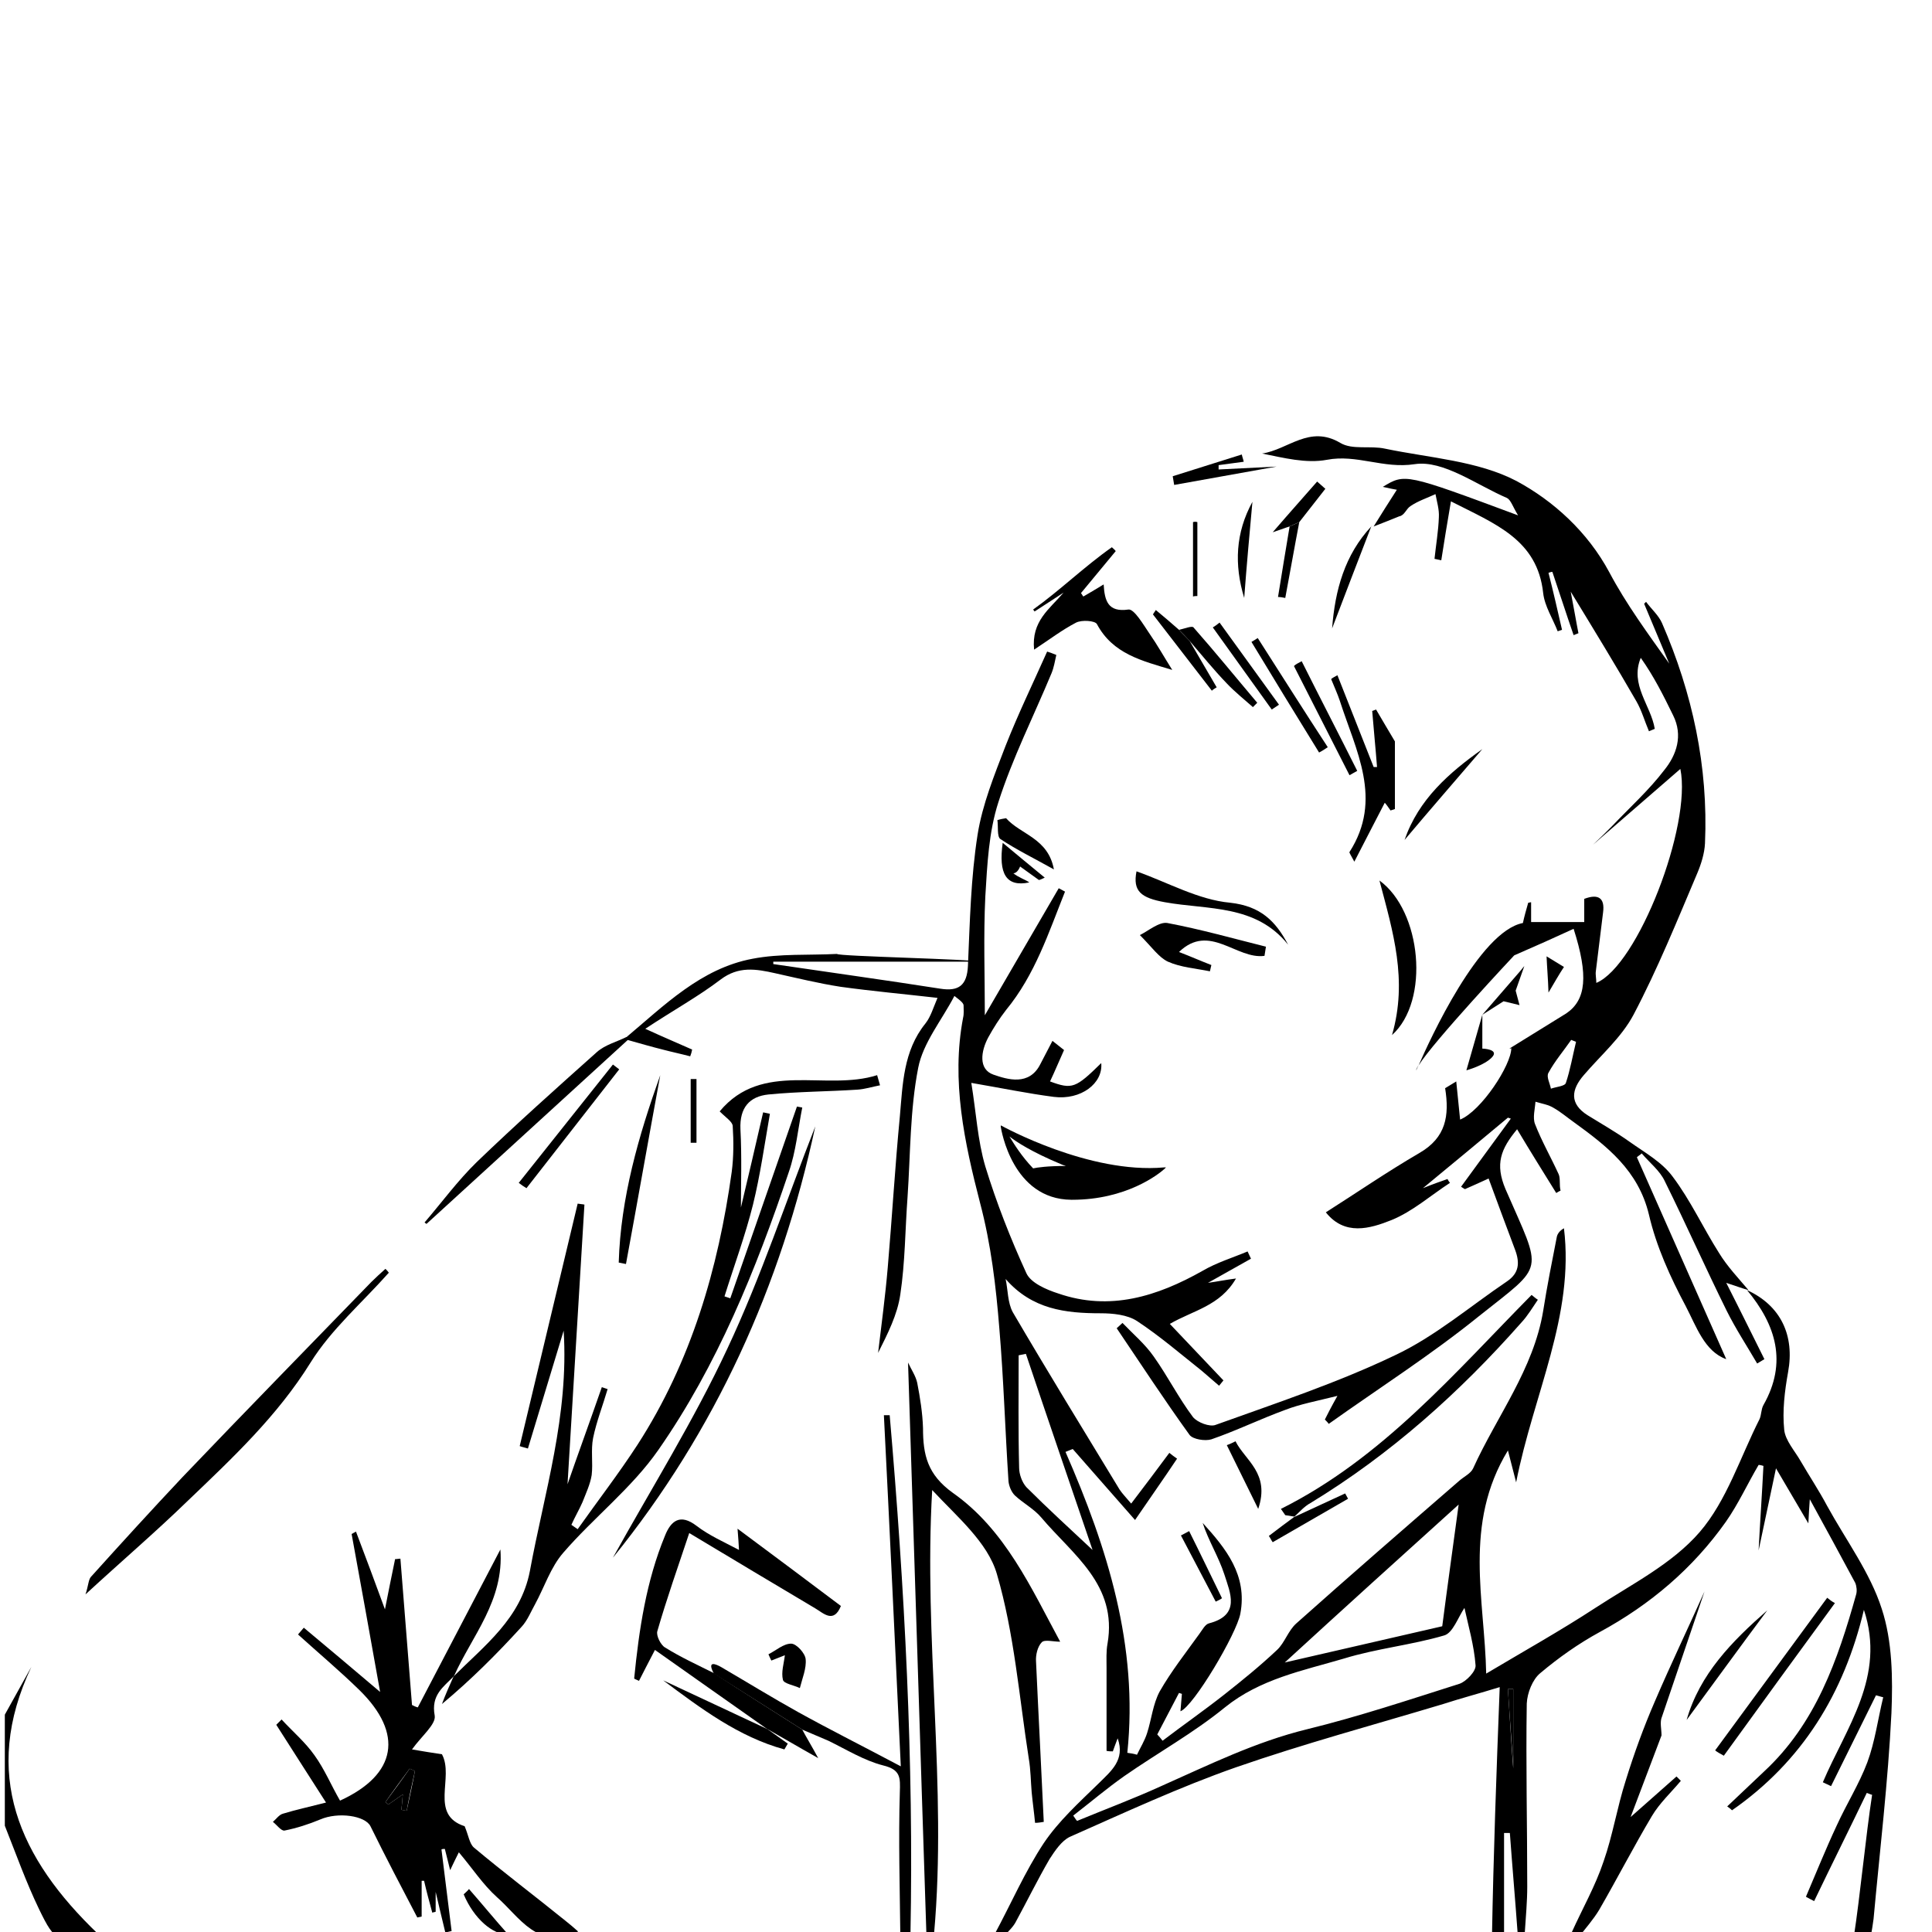 <?xml version="1.0" encoding="utf-8"?>
<!-- Generator: Adobe Illustrator 21.1.0, SVG Export Plug-In . SVG Version: 6.00 Build 0)  -->
<svg version="1.1" id="Sketch_xA0_Image_1_" xmlns="http://www.w3.org/2000/svg" xmlns:xlink="http://www.w3.org/1999/xlink"
	 x="0px" y="0px" viewBox="0 0 400 400" style="enable-background:new 0 0 400 400;" xml:space="preserve">
<path d="M1,355c1.8-3.3,3.7-6.6,5.5-9.9c-10.5,22.2-2.5,39.7,13.8,55.3c-8.3,1.9-8.8,1.9-12.2-5.1C5.4,389.7,3.3,383.8,1,378
	C1,370.3,1,362.7,1,355z"/>
<path d="M364.1,321c0.3-5.8,0.7-11.6,1-17.5c-0.3-0.1-0.7-0.2-1-0.2c-2.3,3.9-4.2,8.1-6.8,11.8c-6.8,9.6-15.6,17.1-26.1,22.8
	c-4.4,2.4-8.5,5.3-12.3,8.5c-1.6,1.3-2.7,4.1-2.8,6.3c-0.2,12.6,0.1,25.3,0.1,37.9c0,3.1-0.3,6.3-0.5,9.4c-0.5,0-1,0.1-1.5,0.1
	c-0.5-6.9-1.1-13.7-1.6-20.6c-0.4,0-0.8,0-1.2,0c0,7.1,0,14.2,0,21.3c-0.8,0-1.7,0-2.5,0c0.3-16.7,0.9-33.4,1.6-51.5
	c-4.2,1.3-8,2.3-11.7,3.5c-14.3,4.3-28.8,8.2-42.9,13.1c-11.7,4.1-23.1,9.4-34.4,14.4c-1.7,0.8-3.1,2.9-4.2,4.6
	c-2.5,4.3-4.7,8.8-7.1,13.2c-0.7,1.2-1.9,2.2-2.9,3.3c-0.5-0.3-0.9-0.6-1.4-0.9c3.4-6.3,6.3-13,10.2-18.9c3.1-4.6,7.3-8.4,11.3-12.3
	c2.6-2.6,5.6-4.9,4-9.4c-0.4,1-0.7,1.9-1,2.7c-0.4,0-0.8,0-1.3-0.1c0-5.7,0-11.4,0-17.2c0-1.7-0.1-3.4,0.2-5
	c2.1-12.2-7.2-18.4-13.7-26.1c-1.5-1.8-3.8-3-5.5-4.6c-0.7-0.7-1.2-1.9-1.3-2.9c-0.7-10.6-1-21.1-1.9-31.7c-0.7-8.7-1.7-17.3-4-26
	c-3.2-12.4-6-25.2-3.5-38.3c0.2-0.8,0.1-1.7,0.1-2.5c0-0.4-0.3-0.8-1.9-2c-2.6,5-6.5,9.7-7.5,14.9c-1.7,8.7-1.6,17.8-2.2,26.7
	c-0.5,6.7-0.5,13.6-1.5,20.2c-0.6,4.2-2.6,8.1-4.6,12.1c0.7-5.9,1.5-11.8,2-17.7c0.9-10.4,1.5-20.8,2.5-31.2
	c0.6-6.7,0.7-13.6,5.3-19.3c1.1-1.4,1.6-3.2,2.5-5.3c-7-0.8-13.6-1.4-20.1-2.3c-4.5-0.7-9-1.8-13.5-2.8c-4-0.9-7.6-1.5-11.3,1.3
	c-4.6,3.5-9.7,6.3-15.6,10.2c3.9,1.8,6.8,3,9.7,4.3c-0.1,0.5-0.2,0.9-0.4,1.4c-1.9-0.5-3.8-0.9-5.7-1.4c-2.4-0.6-4.8-1.3-7.3-2
	c-0.1-0.1-0.2-0.3-0.4-0.4c8-6.7,15.6-14.4,26.3-16.4c5.7-1.1,11.7-0.7,17.5-1c0,0.5,29,1.1,29,1.6c-4.4,0-37.8,0-42.2,0
	c0,0.2,0,0.3,0,0.5c11.5,1.7,23.1,3.3,34.6,5.1c3.8,0.6,5.5-0.7,5.7-4.7c0.4-9.1,0.6-18.3,2-27.2c1-6.3,3.5-12.4,5.8-18.4
	c2.6-6.6,5.7-13,8.6-19.5c0.6,0.2,1.2,0.4,1.9,0.7c-0.3,1.3-0.5,2.6-1,3.8c-3.7,8.9-8.1,17.6-11,26.7c-2,6.2-2.3,12.9-2.7,19.5
	c-0.4,8.2-0.1,16.5-0.1,24.6c4.9-8.4,10.1-17.4,15.3-26.3c0.4,0.2,0.9,0.5,1.3,0.7c-3.4,8.5-6.2,17.2-12.2,24.5
	c-1.4,1.8-2.6,3.7-3.7,5.7c-1.5,2.8-2.1,6.6,1.1,7.7c2.9,1,7.4,2.4,9.7-2.2c0.8-1.6,1.7-3.2,2.5-4.8c0.8,0.6,1.6,1.3,2.4,1.9
	c-1,2.2-1.9,4.4-2.9,6.5c4.6,1.7,5.3,1.4,10.6-3.8c0.4,4.2-4.2,7.7-9.8,7c-5.4-0.7-10.7-1.8-17.1-2.9c1,6.1,1.3,11.9,2.9,17.3
	c2.3,7.5,5.2,14.9,8.5,22.1c0.9,2,4.1,3.4,6.6,4.2c10.7,3.7,20.5,0.6,29.9-4.7c2.9-1.7,6.2-2.7,9.3-4c0.2,0.5,0.5,1,0.7,1.5
	c-2.7,1.5-5.5,3.1-8.9,5c2.1-0.3,3.5-0.6,5.8-0.9c-3.3,5.7-8.9,6.6-13.7,9.4c3.7,3.9,7.4,7.8,11.1,11.7c-0.3,0.4-0.6,0.7-0.9,1.1
	c-1.2-1-2.4-2.1-3.6-3.1c-4.4-3.5-8.7-7.2-13.4-10.3c-2-1.3-5-1.6-7.5-1.6c-7.3,0-14.2-0.8-19.7-7.1c0.5,2.3,0.4,4.9,1.5,6.9
	c7.2,12.3,14.7,24.5,22.1,36.7c0.6,0.9,1.4,1.7,2.4,2.9c2.8-3.7,5.4-7.1,7.9-10.5c0.5,0.4,1,0.8,1.6,1.2c-2.8,4.2-5.7,8.3-8.7,12.7
	c-4.8-5.5-8.9-10.1-12.9-14.7c-0.5,0.2-1,0.4-1.5,0.6c8.7,19.9,15.1,40.2,12.8,62.3c0.7,0.1,1.4,0.2,2,0.4c0.7-1.5,1.6-2.9,2.1-4.5
	c0.9-2.8,1.2-6,2.6-8.6c2.4-4.2,5.4-8,8.2-11.9c0.6-0.8,1.2-2,2-2.2c6.6-1.7,4.4-6.3,3.2-10.1c-1.2-3.7-3.3-7-4.5-10.7
	c4.8,5.3,9.3,10.8,7.8,18.8c-0.8,4.2-9.7,19.2-12.4,20.2c0.1-1.3,0.2-2.4,0.3-3.6c-0.2-0.1-0.4-0.1-0.6-0.2c-1.5,2.9-3,5.7-4.5,8.6
	c0.4,0.4,0.7,0.8,1.1,1.3c4.2-3.2,8.5-6.2,12.7-9.5c3.8-3,7.5-6,11-9.3c1.6-1.5,2.3-4,4-5.5c11.1-9.9,22.4-19.7,33.7-29.5
	c1-0.9,2.4-1.5,2.9-2.6c4.9-10.8,12.5-20.5,14.5-32.6c0.8-5.1,1.8-10.1,2.8-15.2c0.1-0.7,0.6-1.4,1.5-1.9
	c2.2,18.1-6.3,34.3-9.9,52.6c-0.7-2.7-1.1-4.3-1.7-6.6c-9.3,15.3-4.8,30.9-4.5,46.2c7.9-4.7,15.4-8.9,22.6-13.6
	c7.5-4.9,15.9-9.1,21.6-15.7c5.6-6.5,8.4-15.5,12.4-23.4c0.4-0.9,0.3-2,0.8-2.9c5-8.8,2.6-16.6-3.4-23.8l0,0c7,3.2,9.9,9.4,8.5,17
	c-0.7,3.9-1.2,8-0.8,11.9c0.2,2.2,2.2,4.4,3.4,6.5c1.8,3.1,3.8,6.1,5.5,9.3c3.9,7.1,8.9,13.8,11.3,21.3c2.2,6.7,2.3,14.4,2,21.6
	c-0.7,14.2-2.4,28.4-3.7,42.6c-0.3,2.1-0.8,5.6-0.9,3.7c-0.5-2.1-0.8,0.8-1,0.1c-0.3,0.3-0.3-0.7-0.3-0.5c-0.1,0.1-0.3-0.3-0.4-0.2
	c-0.3,0.4-0.1,0.6-1.5,0.7c1.3-8.4,2.5-21.1,3.8-29.5c-0.4-0.1-0.8-0.3-1.1-0.4c-3.6,7.5-7.3,14.9-10.9,22.4
	c-0.6-0.3-1.2-0.6-1.7-0.9c2.1-4.9,4.1-9.9,6.4-14.8c2-4.4,4.6-8.5,6.3-13c1.6-4.3,2.2-9,3.3-13.5c-0.5-0.1-1-0.3-1.5-0.4
	c-3.1,6.3-6.2,12.5-9.3,18.8c-0.6-0.3-1.1-0.5-1.7-0.8c4.8-11.3,13.1-21.9,8.5-35.7c-4.1,17.3-12.8,31.4-27.3,41.5
	c-0.3-0.3-0.7-0.6-1-0.8c2.5-2.4,5.1-4.8,7.6-7.2c10.7-9.9,15.3-23.1,19.1-36.7c0.2-0.7,0.1-1.7-0.2-2.4c-3-5.6-6-11.1-9.4-17.3
	c-0.1,1.7-0.2,2.6-0.3,5c-2.5-4.2-4.2-7.2-6.7-11.4 M303.2,332.9c-1.3,1.9-2.4,5.2-4.2,5.7c-6.8,2-14,2.7-20.8,4.8
	c-8.5,2.5-17.3,4.2-24.6,10.1c-6.5,5.3-13.9,9.4-20.8,14.2c-3.7,2.6-7.1,5.5-10.6,8.2c0.3,0.4,0.5,0.8,0.8,1.1
	c5.8-2.4,11.7-4.6,17.4-7.2c9.9-4.4,19.6-9.2,30.3-11.8c10.6-2.6,21.1-6.1,31.5-9.4c1.4-0.5,3.4-2.6,3.3-3.8
	C305.2,340.7,304,336.6,303.2,332.9z M266,344.2c11.7-2.7,22.6-5.2,32.6-7.5c1.1-8.5,2.2-16.3,3.4-25.2
	C289.6,322.7,278.1,333.1,266,344.2z M226.2,320.9c-4.7-13.8-9.3-27.2-13.8-40.6c-0.5,0.1-1,0.2-1.5,0.3c0,7.8-0.1,15.5,0.1,23.3
	c0,1.3,0.6,3,1.5,4C216.9,312.3,221.5,316.5,226.2,320.9z M313.5,368.8c-0.1,0-0.2-0.1-0.2-0.1c0-6.3,0-12.7,0-19
	c-0.4,0-0.7,0-1.1,0C312.6,356,313,362.4,313.5,368.8z"/>
<path d="M94,347c-2.2,2.3-4.8,3.9-4,8.2c0.3,1.8-2.7,4.2-4.7,7c2.3,0.4,4.2,0.7,6.2,1c2.6,4.8-2.7,12.5,4.7,14.9
	c0.8,1.9,1,3.6,1.9,4.4c6.2,5.2,12.7,10.1,19,15.2c0.9,0.7,1.7,1.4,2.6,2.2c-8.4,4-12.1-3-16.8-7.1c-2.9-2.6-5.1-6-7.9-9.3
	c-0.6,1.2-1.1,2.2-1.8,3.7c-0.4-1.7-0.8-3.1-1.1-4.4c-0.2,0-0.5,0-0.7,0.1c0.7,5.6,1.4,11.3,2.1,16.9c-0.4,0.1-0.9,0.2-1.3,0.3
	c-0.7-2.9-1.4-5.8-2-8.4c0,1.1,0,2.6,0,4.1c-0.2,0.1-0.5,0.1-0.7,0.2c-0.6-2.2-1.2-4.4-1.7-6.6c-0.2,0-0.3,0-0.5,0
	c0,2.5,0,4.9,0,7.4c-0.3,0.1-0.6,0.1-0.9,0.2c-3.3-6.3-6.6-12.6-9.7-18.9c-1.1-2.2-6.7-3-10.4-1.4c-2.4,1-4.9,1.8-7.4,2.3
	c-0.7,0.1-1.6-1.2-2.4-1.8c0.7-0.6,1.3-1.5,2.1-1.7c2.6-0.8,5.4-1.4,8.9-2.3c-3.7-5.8-7-10.9-10.3-16.1c0.4-0.4,0.7-0.7,1.1-1.1
	c2.3,2.5,4.9,4.7,6.8,7.4c2.1,2.9,3.5,6.3,5.3,9.4c11.8-5.4,13.2-13.9,4-22.9c-4.1-4-8.5-7.7-12.7-11.5c0.4-0.5,0.8-0.9,1.2-1.4
	c4.9,4.1,9.8,8.2,15.8,13.3c-2.1-11.8-4-22.3-5.9-32.7c0.3-0.2,0.6-0.3,0.9-0.5c2,5.3,4,10.6,6,16.1c0.7-3.6,1.4-7,2.1-10.4
	c0.4,0,0.8-0.1,1.1-0.1c0.8,10.1,1.6,20.2,2.4,30.3c0.4,0.2,0.8,0.4,1.2,0.5c5.6-10.7,11.2-21.4,17.1-32.7
	C104.4,331.4,97.7,338.7,94,347L94,347z M85.9,366.7c-0.4-0.2-0.7-0.4-1.1-0.5c-1.7,2.3-3.4,4.6-5,6.9c0.2,0.2,0.4,0.3,0.6,0.5
	c0.9-0.6,1.7-1.2,3-2.1c-0.1,1.4-0.2,2.3-0.3,3.2c0.4,0.1,0.8,0.1,1.1,0.2C84.8,372.1,85.4,369.4,85.9,366.7z"/>
<path d="M93.9,347.1c6.4-6.4,13.9-12,15.8-21.8c3-16.3,8.1-32.2,7-49.8c-2.6,8.6-5,16.5-7.4,24.4c-0.6-0.2-1.2-0.3-1.7-0.5
	c4-16.7,8-33.5,12-50.2c0.5,0.1,1,0.1,1.4,0.2c-1.2,19.7-2.4,39.5-3.5,57.9c2-5.8,4.6-12.9,7.1-20.1c0.4,0.1,0.8,0.3,1.2,0.4
	c-1,3.4-2.3,6.7-3,10.1c-0.5,2.5,0,5.2-0.3,7.7c-0.3,1.9-1.2,3.8-1.9,5.6c-0.7,1.6-1.6,3.1-2.3,4.7c0.4,0.3,0.9,0.6,1.3,0.9
	c4.1-5.8,8.5-11.5,12.4-17.5c11.1-17.2,16.7-36.4,19.5-56.5c0.4-3.1,0.4-6.3,0.2-9.5c-0.1-0.9-1.4-1.7-2.7-3
	c8.8-10.6,21.9-4.1,32.6-7.5c0.2,0.7,0.4,1.4,0.6,2.1c-1.6,0.3-3.1,0.8-4.7,0.9c-6.1,0.4-12.3,0.4-18.4,1c-3.9,0.4-6,2.7-5.8,7.2
	c0.3,5.7,0.1,11.5,0.1,16.2c1.4-5.8,3-12.8,4.6-19.7c0.5,0.1,1,0.2,1.4,0.3c-1.1,6.3-2,12.7-3.5,18.8c-1.6,6.4-3.9,12.6-5.9,19
	c0.4,0.1,0.8,0.3,1.2,0.4c4.6-13.2,9.2-26.5,13.8-39.7c0.4,0.1,0.7,0.1,1.1,0.2c-0.9,4.5-1.3,9.1-2.8,13.4
	c-6.8,20.2-14.8,40-27,57.5c-5.5,7.9-13.4,14-19.7,21.3c-2.6,3-3.9,7.1-5.8,10.6c-0.9,1.6-1.6,3.4-2.8,4.7c-5.1,5.6-10.5,11-16.5,16
	C92.2,350.9,93.1,348.9,93.9,347.1C94,347,93.9,347.1,93.9,347.1z"/>
<path d="M191.8,400.4c-1.3-39.3-2.5-78.6-3.8-118.3c0.7,1.5,1.6,2.8,1.9,4.2c0.6,3.1,1.1,6.2,1.2,9.4c0,5.5,0.9,9.6,6.2,13.4
	c10.8,7.6,16.2,19.7,22.2,30.8c-1.4,0-3.2-0.5-3.8,0.1c-0.9,0.9-1.3,2.7-1.2,4c0.5,11.1,1.1,22.2,1.6,33.2c-0.6,0.1-1.2,0.2-1.8,0.2
	c-0.2-2.1-0.5-4.2-0.7-6.3c-0.2-2.3-0.2-4.7-0.6-7c-2-12.8-3-25.9-6.6-38.2c-1.9-6.6-8.3-11.9-13.4-17.4
	c-1.8,30.9,3.1,61.3,0.4,91.7C193,400.4,192.4,400.4,191.8,400.4z"/>
<path d="M166.1,358.1c0.9,1.7,1.9,3.3,3.3,5.9c-4.1-2.3-7.3-4.2-10.5-6l0.1,0.1c-7.7-5.4-15.3-10.8-23.4-16.5
	c-1.4,2.7-2.4,4.6-3.3,6.4c-0.4-0.2-1-0.4-1-0.5c1-10.1,2.5-20.2,6.4-29.6c1.2-3,3.1-4.6,6.5-2c2.6,2,5.6,3.3,8.8,5
	c-0.1-1.5-0.1-2.1-0.3-4.4c7.8,5.8,14.5,10.8,21.4,16c-1.5,3.7-3.6,1.5-5.3,0.5c-8.6-5.1-17.1-10.2-26.1-15.6
	c-2.4,7.2-4.7,13.7-6.6,20.3c-0.3,0.9,0.7,2.9,1.6,3.4c3.2,2,6.7,3.6,10.1,5.3C153.9,350.4,160,354.2,166.1,358.1z"/>
<path d="M166.1,358.1c-6.1-3.9-12.2-7.7-18.3-11.6c-1.5-2.8,0.4-2,1.6-1.3c5.3,3.1,10.5,6.3,15.9,9.3c6.5,3.6,13.1,6.9,21.2,11.2
	c-1.2-25.4-2.3-49.1-3.5-72.7c0.4,0,0.8,0,1.2,0c3.1,35.8,5,71.6,4.3,107.5c-0.7,0-1.4,0-2.1,0.1c-0.1-9.8-0.4-19.6-0.1-29.5
	c0.1-3.1,0.2-4.7-3.5-5.6c-3.9-1-7.6-3.3-11.3-5.1C169.7,359.6,167.9,358.9,166.1,358.1z"/>
<path d="M80.5,263.5c-5.5,6.2-11.9,11.7-16.2,18.6c-6.9,11.1-16.2,19.8-25.5,28.7c-6.6,6.4-13.5,12.3-21.1,19.3
	c0.6-1.8,0.6-3,1.1-3.6c6.3-7,12.6-13.9,19-20.7c12.9-13.5,26-26.9,39.1-40.4c0.9-0.9,1.9-1.8,2.9-2.7
	C80.1,263,80.3,263.2,80.5,263.5z"/>
<path d="M344.1,355.4c-0.5,1.1-0.1,2.6-0.1,3.9c-2,5.3-4,10.6-6.4,16.9c3.7-3.3,6.6-5.8,9.5-8.4c0.3,0.3,0.6,0.6,0.9,0.9
	c-2,2.4-4.4,4.6-6,7.3c-3.8,6.4-7.2,13-10.9,19.4c-1.2,2-2.8,3.8-4.2,5.6c-0.5-0.3-1-0.6-1.5-0.9c2.2-4.9,4.9-9.6,6.6-14.7
	c1.9-5.4,2.8-11.2,4.6-16.8c1.7-5.5,3.7-11,6-16.3c3.3-7.7,6.9-15.2,10.3-22.8"/>
<path d="M231,114.1c-2.4,2.9-4.8,5.8-7.2,8.7c0.2,0.2,0.3,0.5,0.5,0.7c1.2-0.7,2.4-1.4,4.2-2.5c0.2,3.4,0.9,5.8,5.1,5.2
	c1.2-0.2,3.1,3.1,4.4,5c1.6,2.3,3,4.8,4.7,7.5c-6.3-1.9-12.3-3.3-15.6-9.5c-0.4-0.7-3.1-0.9-4.3-0.3c-2.9,1.5-5.5,3.5-8.7,5.6
	c-0.6-5.9,3.2-8.4,6.1-11.8c-2,1.3-4,2.6-6,3.9c-0.3-0.4,0.7,0.9-0.3-0.4c5.6-4,10.6-8.9,16.3-12.9
	C230.5,113.6,230.8,113.8,231,114.1z"/>
<path d="M168.8,233.2c-7.1,33-20.6,63-41.9,89.3c8-14.4,16.8-28.5,23.7-43.3C157.6,264.3,162.8,248.5,168.8,233.2z"/>
<path d="M276.9,139.8c2.5,6.3,5,12.7,7.5,19c0.2,0,0.5,0,0.7,0c-0.3-3.9-0.7-7.8-1-11.6c0.3-0.1,0.5-0.2,0.8-0.3
	c1.2,2.1,2.5,4.2,3.9,6.6c0,4,0,9,0,14c-0.3,0.1-0.6,0.2-0.9,0.3c-0.5-0.7-0.9-1.3-1.2-1.6c-1.9,3.7-3.9,7.5-6.3,12.2
	c-0.8-1.5-1.1-1.9-1-2c7-10.9,1.3-21-2-31.3c-0.5-1.5-1.2-3-1.8-4.5C275.9,140.3,276.4,140.1,276.9,139.8z"/>
<path d="M268,314c-0.6-0.1-1.3-0.2-1.9-0.3c-0.3-0.4-0.6-0.9-0.9-1.3c21-10.5,35.9-28.1,51.9-44.3c0.4,0.3,0.8,0.7,1.3,1
	c-1.1,1.6-2.1,3.3-3.4,4.7c-12.8,14.5-27.1,27.3-43.7,37.4C270,311.9,269,313.1,268,314C267.9,314.1,268,314,268,314z"/>
<path d="M130.1,215.2c-13.9,12.7-27.9,25.5-41.8,38.2c-0.1-0.1-0.3-0.2-0.4-0.3c3.6-4.2,6.9-8.7,10.8-12.5
	c8.1-7.8,16.5-15.3,24.9-22.8c1.7-1.5,4.1-2.1,6.1-3.1C129.9,214.9,130,215.1,130.1,215.2z"/>
<path d="M285.6,182.3c8.7,6.3,10.5,24.9,2.6,32C291.5,202.9,288.4,192.9,285.6,182.3z"/>
<path d="M261.8,197.9c-5.8,0.8-11.4-6.9-17.7-0.8c2.6,1,4.6,1.9,6.7,2.7c-0.1,0.4-0.2,0.8-0.3,1.3c-2.9-0.6-6-0.8-8.7-2
	c-1.9-0.9-3.3-3-5.8-5.5c1.8-0.9,4-2.8,5.7-2.5c6.9,1.3,13.6,3.2,20.4,4.9C262,196.7,261.9,197.3,261.8,197.9z"/>
<path d="M266.7,195.6c-6.7-8.4-16.6-7.2-25.5-8.8c-5-0.9-6.7-2.3-5.9-6.4c6.5,2.3,12.8,5.9,19.4,6.5
	C261,187.6,264.1,190.7,266.7,195.6z"/>
<path d="M136.7,222.6c-2.4,13-4.7,26.1-7.1,39.1c-0.5-0.1-1-0.2-1.5-0.3C128.5,248,132.2,235.2,136.7,222.6z"/>
<path d="M355.1,362.4c7.7-10.5,15.5-21.1,23.2-31.6c0.5,0.4,1,0.8,1.6,1.1c-7.7,10.5-15.4,21.1-23,31.6
	C356.2,363.1,355.6,362.8,355.1,362.4z"/>
<path d="M158.9,358c1.4,1,2.8,2,4.2,3c-0.2,0.4-0.5,0.8-0.7,1.2c-9.5-2.6-17.3-8.5-25.1-14.3C144.5,351.3,151.7,354.6,158.9,358
	C158.9,358,158.9,358,158.9,358z"/>
<path d="M243.1,100.4c-0.1-0.6-0.2-1.2-0.3-1.8c4.8-1.5,9.5-3,14.3-4.5c0.1,0.5,0.3,1,0.4,1.5c-1.7,0.2-3.5,0.5-5.2,0.7
	c0,0.3,0,0.6,0,0.9c4-0.2,8-0.4,12-0.6"/>
<path d="M107.4,244.9c6.5-8.2,13-16.3,19.5-24.5c0.4,0.3,0.9,0.7,1.3,1c-6.4,8.2-12.8,16.4-19.2,24.6
	C108.5,245.7,107.9,245.3,107.4,244.9z"/>
<path d="M349.2,356.1c2.7-9.5,9.4-16.3,16.7-22.7C360.3,340.9,354.8,348.5,349.2,356.1z"/>
<path d="M260.4,132.1c4.8,7.5,9.6,15.1,14.5,22.6c-0.6,0.4-1.2,0.8-1.8,1.1c-4.7-7.6-9.4-15.3-14-22.9
	C259.5,132.7,259.9,132.4,260.4,132.1z"/>
<path d="M244.1,130.4c1-0.2,2.7-0.9,3-0.5c4.5,5.1,8.8,10.4,13.2,15.6c-0.3,0.3-0.6,0.6-0.9,0.9c-1.8-1.6-3.8-3.2-5.4-4.9
	c-2.7-2.8-5.2-5.9-7.7-8.8C245.6,131.9,244.8,131.1,244.1,130.4z"/>
<path d="M159.1,342.5c1.6-0.8,3.1-2.2,4.7-2.2c1.1,0,2.9,2,3,3.2c0.2,1.9-0.7,4-1.2,6c-1.2-0.6-3.3-0.9-3.5-1.7
	c-0.4-1.6,0.2-3.4,0.4-5.1c-0.8,0.3-1.8,0.7-2.8,1.1C159.5,343.4,159.3,343,159.1,342.5z"/>
<path d="M269.5,136.9c3.8,7.6,7.7,15.1,11.5,22.7c-0.5,0.3-1.1,0.6-1.6,0.9c-3.8-7.5-7.7-15.1-11.5-22.6
	C268.4,137.4,269,137.2,269.5,136.9z"/>
<path d="M208.3,169.4c3,3.4,8.7,4.1,9.9,10.6c-4.3-2.4-7.8-4.1-11.1-6.3c-0.7-0.5-0.4-2.6-0.6-3.9
	C207.1,169.6,207.7,169.5,208.3,169.4z"/>
<path d="M259.3,103.9c-0.6,6.6-1.2,13.2-1.7,19.9C255.5,116.9,255.8,110.3,259.3,103.9z"/>
<path d="M306.9,155.1c-5.4,6.3-10.8,12.5-16.1,18.8C293.7,165.5,300,160,306.9,155.1z"/>
<path d="M244.1,130.4c0.7,0.8,1.5,1.5,2.2,2.3c1.9,3.2,3.7,6.4,5.6,9.6c-0.3,0.2-0.7,0.4-1,0.7c-4.1-5.3-8.1-10.5-12.2-15.8
	c0.2-0.3,0.4-0.6,0.6-0.9C240.9,127.6,242.5,129,244.1,130.4z"/>
<path d="M263.3,146.9c-4.1-5.7-8.2-11.4-12.2-17c0.5-0.3,0.9-0.6,1.4-1c4.1,5.7,8.2,11.3,12.3,17
	C264.3,146.2,263.8,146.6,263.3,146.9z"/>
<path d="M255.8,298.4c2,4,7.2,6.6,4.7,14c-2.5-5.1-4.5-9.1-6.5-13.2C254.6,299,255.2,298.7,255.8,298.4z"/>
<path d="M267,109c-0.7,0.2-1.4,0.5-3.5,1.2c3.7-4.3,6.5-7.4,9.2-10.5c0.6,0.5,1.1,1,1.7,1.5c-1.8,2.3-3.6,4.6-5.4,6.9
	C268.3,108.4,267.6,108.7,267,109z"/>
<path d="M267.9,314.1c3.5-1.6,7.1-3.3,10.6-4.9c0.2,0.4,0.4,0.7,0.6,1.1c-5.2,3-10.4,6-15.6,9c-0.3-0.4-0.5-0.9-0.8-1.3
	C264.5,316.6,266.3,315.3,267.9,314.1C268,314,267.9,314.1,267.9,314.1z"/>
<path d="M283.9,109c-2.7,7-5.4,14-8.1,21.1C276.4,122.2,278.4,114.9,283.9,109C283.9,109,283.9,109,283.9,109z"/>
<path d="M247.9,108.1c0,5.1,0,10.2,0,15.3c-0.3,0-0.6,0-0.9,0.1c0-5.1,0-10.3,0-15.4C247.3,108,247.6,108,247.9,108.1z"/>
<path d="M97.1,391.1c2.8,3.2,5.5,6.5,8.1,9.4c-3.2,0.1-7.1-3.3-9.2-8.3C96.4,391.8,96.8,391.5,97.1,391.1z"/>
<path d="M251.7,331.6c-2.4-4.6-4.8-9.1-7.2-13.7c0.6-0.3,1.1-0.6,1.7-0.9c2.3,4.6,4.5,9.2,6.8,13.9
	C252.6,331.2,252.1,331.4,251.7,331.6z"/>
<path d="M144.2,223.4c0,4.4,0,8.8,0,13.2c-0.4,0-0.8,0-1.2,0c0-4.4,0-8.8,0-13.2C143.4,223.4,143.8,223.4,144.2,223.4z"/>
<path d="M267,109c0.7-0.3,1.3-0.6,2-0.9c-1,5.2-1.9,10.4-2.9,15.7c-0.5-0.1-1-0.2-1.5-0.2C265.4,118.6,266.2,113.8,267,109z"/>
<path d="M313.5,368.8c-0.4-6.4-0.9-12.7-1.3-19.1c0.4,0,0.7,0,1.1,0c0,6.3,0,12.7,0,19C313.3,368.7,313.4,368.7,313.5,368.8z"/>
<path d="M283.9,109c0,0,0-0.1,0.1-0.1C284,108.9,283.9,109,283.9,109L283.9,109z"/>
<path d="M320.2,198c0.1,2.4,0.3,4.5,0.4,7.5c1.3-2.2,2.2-3.8,3.2-5.3L320.2,198z"/>
<path d="M85.9,366.7c-0.6,2.7-1.2,5.4-1.7,8.2c-0.4-0.1-0.8-0.1-1.1-0.2c0.1-0.9,0.2-1.8,0.3-3.2c-1.3,0.9-2.1,1.5-3,2.1
	c-0.2-0.2-0.4-0.3-0.6-0.5c1.7-2.3,3.4-4.6,5-6.9C85.2,366.3,85.6,366.5,85.9,366.7z"/>
<path d="M209.8,180.8c0.9,0,1.4-1.4,1.4-1.4l3.9,2.8c0.4-0.1,0.8-0.3,1.2-0.5c-2.9-2.4-5.6-4.6-8.7-7.2c-0.9,6.4,0.7,9.2,5.5,8.2
	C212.5,182.2,210.9,181.7,209.8,180.8z"/>
<path d="M241,241.7c-15.5,1.4-33.4-8.5-33.6-8.6l-0.2-0.1l0,0.3c0.1,0.6,2.4,15,14.6,15.1l0.2,0c11.2,0,17.9-5.3,19.1-6.4l0.3-0.3
	L241,241.7z M219.6,241c0.4,0.2,0.8,0.3,1.1,0.4c-3.8,0-5.9,0.3-6.8,0.5c-2.4-2.5-4-5.1-4.9-6.6C210.4,236.4,213.6,238.5,219.6,241z
	"/>
<path d="M306.9,210.1l-3.3,11.5c0,0,3.7-1,5.3-2.7s-2-1.8-2-1.8V210.1z"/>
<polyline points="315.6,200 314.7,201.1 306.9,210.1 311.3,207.3 314.6,208.1 313.8,205.1 "/>
<path d="M347.9,159.2c2.4,11.7-8.8,40.7-17.4,44.3c0-0.9-0.2-1.7-0.1-2.4c0.5-4.1,1-8.2,1.5-12.2c0.4-3-1-3.9-3.9-2.8
	c0,1.4,0,2.9,0,4.8c-3.7,0-7.3,0-11,0c0-1.7,0-2.9,0-4.1c-0.2,0-0.4,0.1-0.6,0.1c-0.4,1.4-0.8,2.8-1.1,4.2
	c-9,1.7-19.3,24.2-21.6,29.5c3-4.9,19.8-22.8,19.8-22.8c4.6-2,8.4-3.7,12.3-5.5c3.1,9.7,2.6,14.7-1.5,17.5l-11.8,7.3
	c0.1,0,0.3,0,0.4-0.1c0,3.5-6.2,13-10.6,14.8l-0.8-7.9l-2.3,1.4c0.9,5.7,0.2,10.2-5.3,13.4c-6.7,3.9-13.1,8.3-19.4,12.3
	c3.9,4.9,9.1,3.4,13.6,1.6c4.4-1.8,8.1-5.1,12.1-7.7c-0.2-0.3-0.4-0.5-0.5-0.8c-1.4,0.5-2.9,1-5.1,1.9c6.4-5.3,12-9.9,17.6-14.6
	c0.2,0.1,0.4,0.1,0.6,0.2c-3.4,4.7-6.9,9.4-10.3,14.1c0.3,0.2,0.6,0.4,0.8,0.5c1.4-0.6,2.9-1.3,4.9-2.2c1.9,5.2,3.7,10,5.5,14.8
	c1,2.7,0.8,4.8-1.7,6.5c-7.7,5.2-14.9,11.4-23.2,15.3c-11.9,5.7-24.6,9.9-37.1,14.4c-1.2,0.5-3.8-0.5-4.7-1.6c-3-4-5.2-8.4-8.1-12.5
	c-1.8-2.6-4.3-4.7-6.5-7c-0.4,0.4-0.8,0.7-1.2,1.1c5,7.4,9.9,14.9,15.1,22.1c0.7,0.9,3.2,1.3,4.5,0.9c5.2-1.8,10.1-4.2,15.3-6.1
	c3.1-1.2,6.4-1.8,10.8-2.9c-1.4,2.5-2,3.7-2.6,4.9c0.3,0.3,0.6,0.6,0.8,0.9c10.4-7.4,21.2-14.3,31.1-22.3c13.8-11,13.2-8.6,5.5-26.3
	c-2.2-5.2-1-8.3,2.4-12.4c2.8,4.7,5.5,9,8.1,13.2c0.5-0.3,0.5-0.3,0.9-0.5c-0.3-1.1,0-2.5-0.4-3.4c-1.6-3.5-3.5-6.8-4.9-10.4
	c-0.5-1.3,0-3.1,0.1-4.6c1.3,0.4,2.7,0.6,3.8,1.3c1.4,0.8,2.7,1.9,4.1,2.9c6.9,5,13.4,10,15.6,19.2c1.5,6.5,4.4,12.9,7.6,18.9
	c2.2,4.2,3.9,9.4,8.4,11c-6.1-13.8-12.3-27.8-18.5-41.8c0.3-0.3,0.7-0.5,1-0.8c1.6,1.9,3.8,3.6,4.8,5.8c4.4,8.9,8.4,17.9,12.8,26.8
	c1.9,3.8,4.2,7.3,6.3,10.9c0.5-0.3,1-0.6,1.5-0.9c-2.5-5-4.9-9.9-7.9-15.8c2.4,0.8,3.5,1.2,4.6,1.5c0,0,0,0,0,0
	c-2.1-2.5-4.4-4.9-6.1-7.7c-3.3-5.2-5.9-10.9-9.6-15.8c-2.2-3-5.8-5-8.9-7.2c-2.8-2-5.8-3.7-8.7-5.5c-3.8-2.4-3.4-5.3-0.8-8.3
	c3.5-4.1,7.8-7.8,10.3-12.5c5-9.5,9-19.4,13.2-29.3c0.8-1.9,1.5-4.1,1.6-6.2c0.7-15.9-2.6-31.1-8.9-45.6c-0.7-1.6-2.2-2.9-3.3-4.4
	c-0.1,0.1-0.3,0.3-0.4,0.4c1.7,4.1,3.5,8.3,5.2,12.4c-4.4-6.2-8.9-12.3-12.4-18.9c-4.5-8.4-11.6-14.8-19.2-18.9
	c-8-4.2-18.1-4.8-27.2-6.7c-3.1-0.7-6.8,0.3-9.3-1.2c-6.4-3.8-10.8,1.4-16.2,2.2c4.5,0.9,9.1,2.1,13.4,1.3
	c6.2-1.2,11.7,1.9,18.2,0.9c5.9-0.9,12.8,4.3,19.1,7c0.8,0.4,1.2,1.8,2.3,3.6c-23.4-8.7-23.4-8.7-28-5.9c1.3,0.3,2.3,0.5,2.9,0.6
	c-1.6,2.5-3.2,5-4.8,7.6c1.8-0.7,3.6-1.4,5.3-2.1c1.1-0.2,1.4-1.5,2.3-2.1c1.6-1.1,3.5-1.7,5.2-2.5c0.3,1.6,0.8,3.2,0.7,4.8
	c-0.1,2.9-0.6,5.7-0.9,8.6c0.5,0.1,0.9,0.2,1.4,0.3c0.6-3.8,1.2-7.6,2-12.2c9.2,4.7,17.9,7.9,19.1,19c0.3,2.7,2,5.3,3,7.9
	c0.3-0.1,0.6-0.2,0.9-0.3c-0.9-3.9-1.8-7.9-2.8-11.8c0.3-0.1,0.5-0.2,0.8-0.2c1.5,4.4,2.9,8.8,4.4,13.1c0.3-0.1,0.7-0.3,1-0.4
	c-0.5-2.5-0.9-5-1.6-8.6c5,8.2,9.4,15.4,13.6,22.7c1.1,1.9,1.7,4.1,2.6,6.2c0.4-0.2,0.8-0.3,1.2-0.5c-0.8-4.9-5.2-9.1-2.9-14.7
	c2.7,3.8,4.7,7.8,6.7,11.9c2.1,4.2,0.7,8.2-1.8,11.3c-3.2,4.2-7.2,7.8-10.9,11.7c-1.3,1.3-2.6,2.6-3.9,3.8 M324.2,224.2
	c-0.2,0.7-2,0.8-3.1,1.2c-0.2-1.1-1-2.5-0.5-3.3c1.3-2.4,3.1-4.5,4.7-6.8c0.3,0.1,0.7,0.3,1,0.4
	C325.6,218.6,325.1,221.5,324.2,224.2z"/>
<path d="M293.7,220.5c-0.3,0.5-0.5,0.9-0.5,1.1C293.2,221.6,293.4,221.2,293.7,220.5z"/>
</svg>

